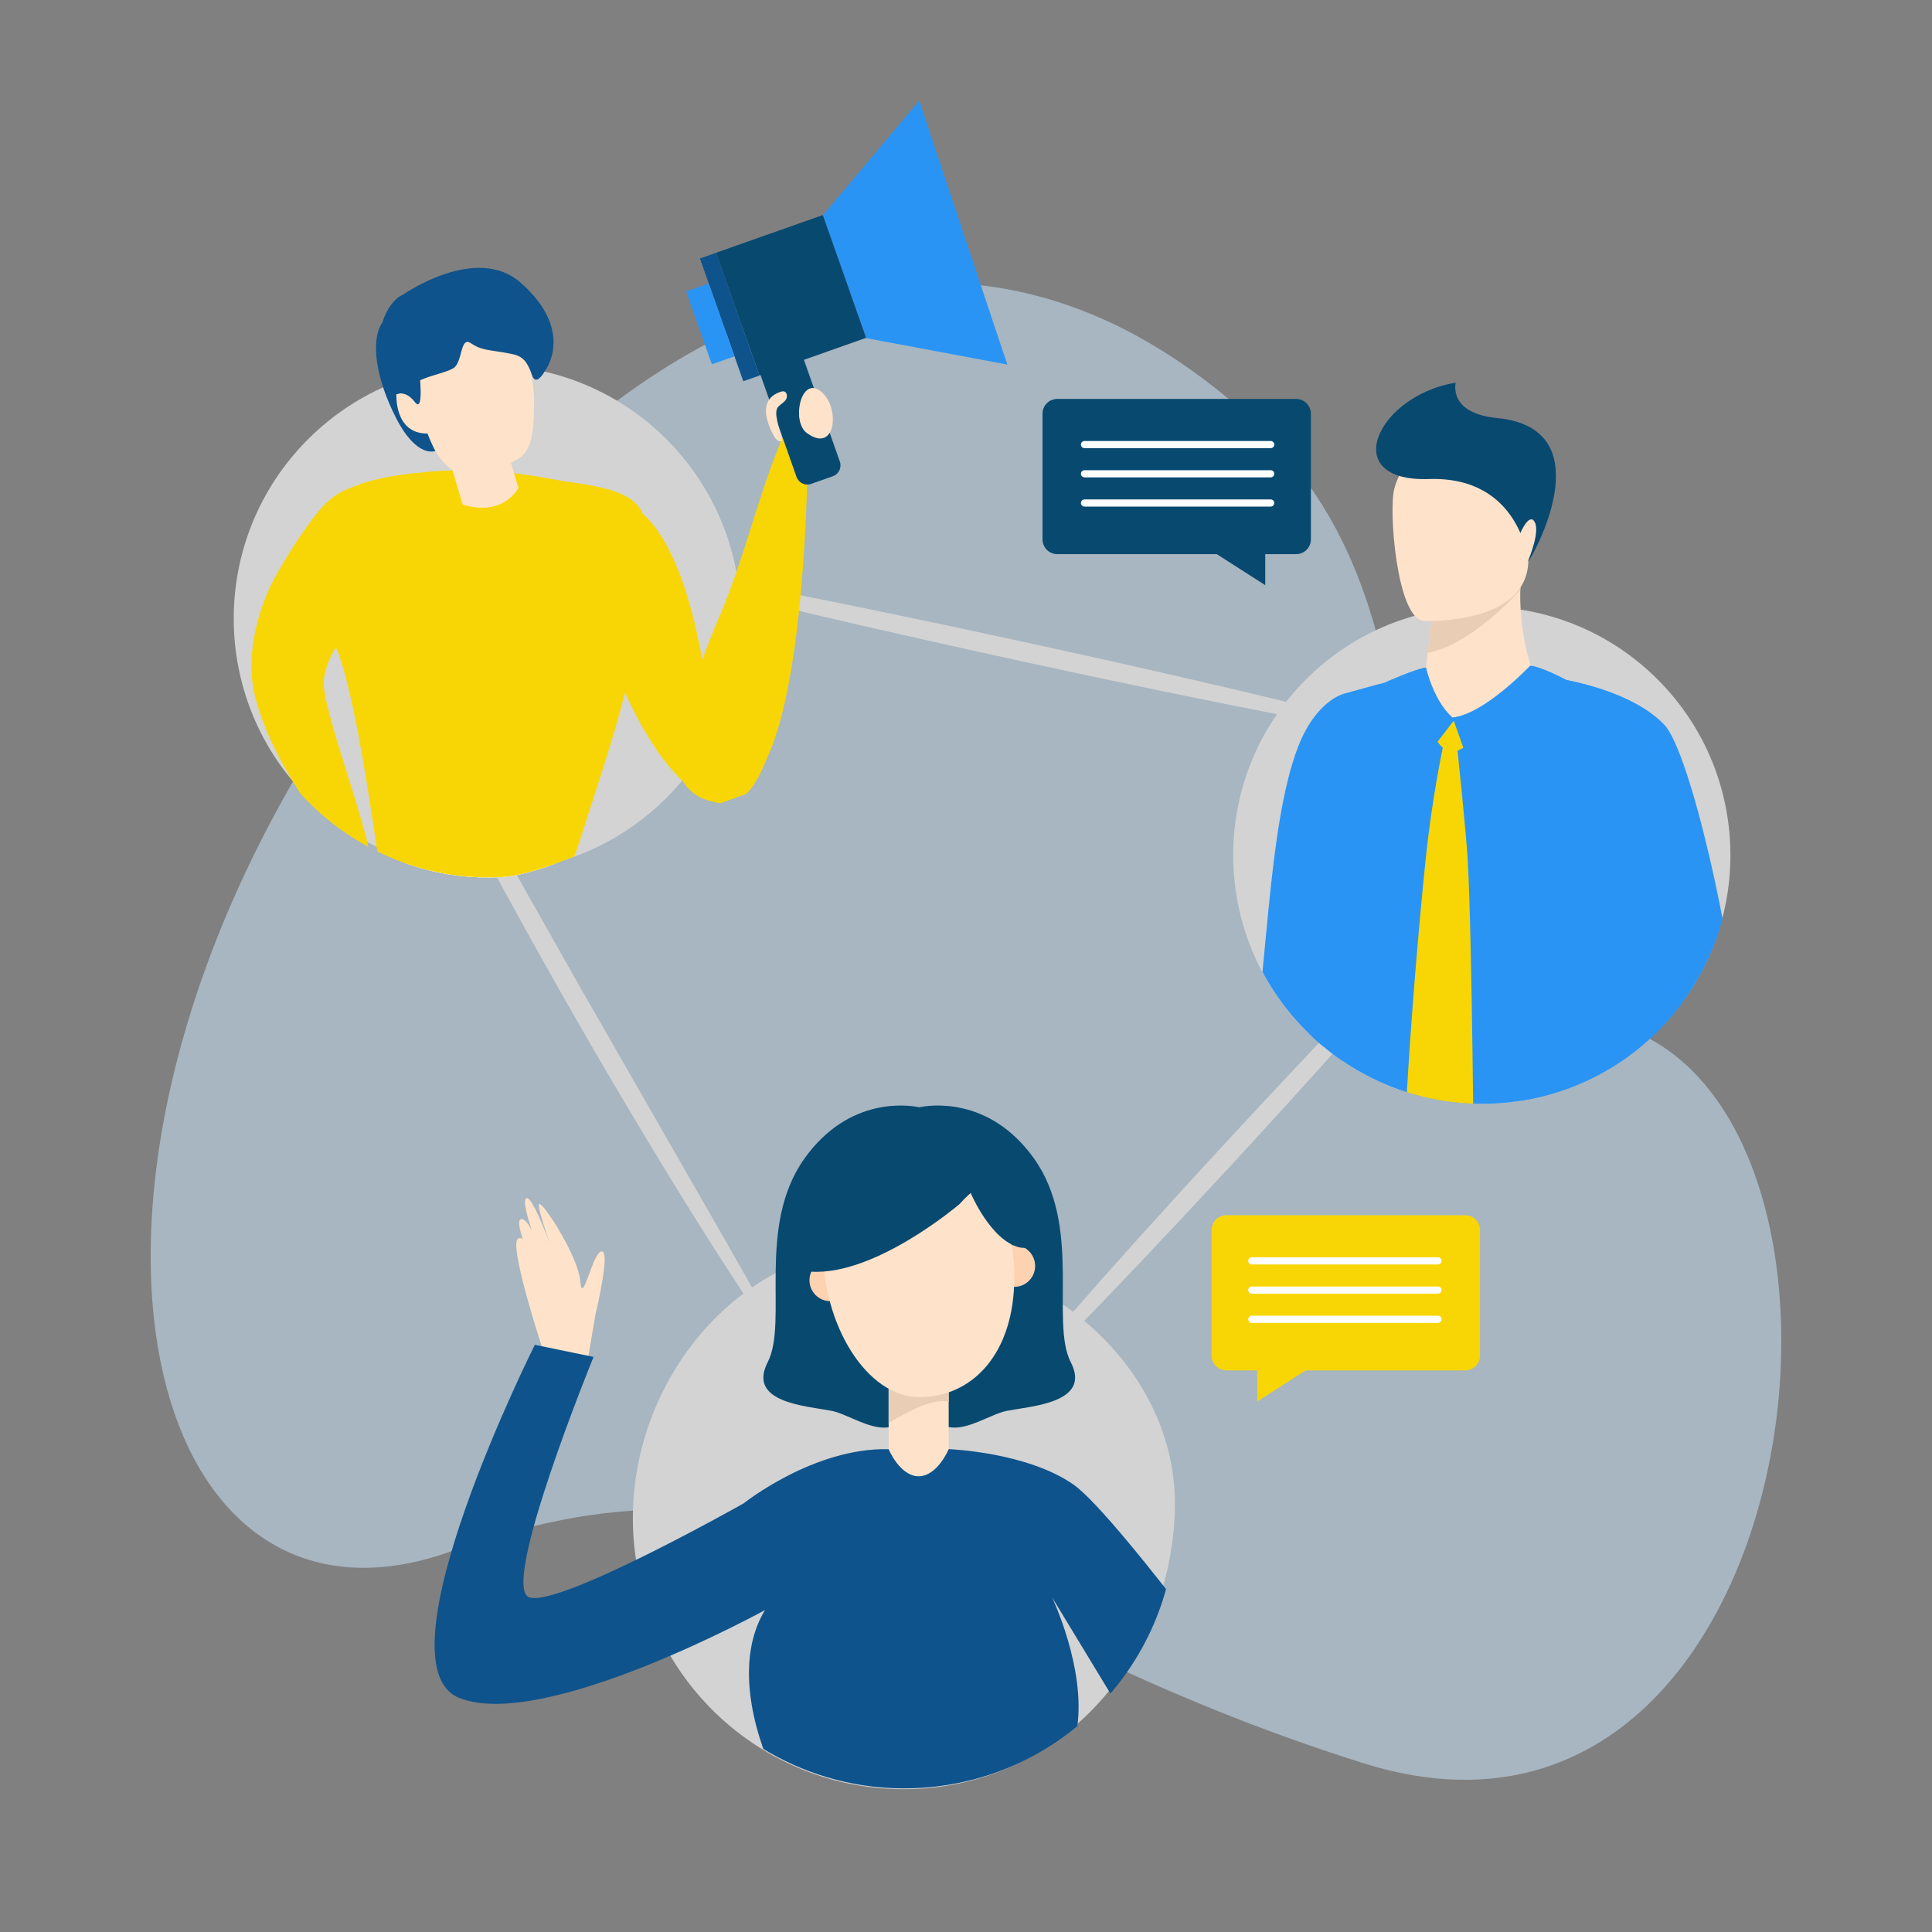 <svg version="1.1" id="Layer_1" xmlns="http://www.w3.org/2000/svg" xmlns:xlink="http://www.w3.org/1999/xlink" x="0px" y="0px" viewBox="0 0 1080 1080" style="enable-background:new 0 0 1080 1080;" xml:space="preserve">
<rect x="0" y="0" width="1080" height="1080" fill="#808080" stroke="none"/>
<style xmlns="http://www.w3.org/2000/svg" type="text/css">
	.st0{opacity:0.51;fill:#CCE9FF;}
	.st1{fill:#D3D3D3;}
	.st2{clip-path:url(#SVGID_2_);fill:#2A94F4;}
	.st3{clip-path:url(#SVGID_2_);fill:#FEE3CA;}
	.st4{clip-path:url(#SVGID_2_);fill:#f8d605;}
	.st5{clip-path:url(#SVGID_2_);}
	.st6{fill:#2A94F4;}
	.st7{clip-path:url(#SVGID_2_);fill:#EACDB5;}
	.st8{clip-path:url(#SVGID_2_);fill:#084970;}
	.st9{clip-path:url(#SVGID_4_);}
	.st10{fill:#f8d605;}
	.st11{fill:#F49E87;}
	.st12{fill:#222B54;}
	.st13{fill:#FFFFFF;}
	.st14{fill:#BACEDB;}
	.st15{fill:#084970;}
	.st16{fill:#FEE3CA;}
	.st17{fill:#0E538C;}
	.st18{clip-path:url(#SVGID_6_);}
	.st19{fill:#EACDB5;}
	.st20{fill:#FCD2B1;}
	.st21{fill:none;stroke:#FFFFFF;stroke-width:4;stroke-linecap:round;stroke-linejoin:round;stroke-miterlimit:10;}
</style>
<g xmlns="http://www.w3.org/2000/svg">
	<path class="st0" d="M289.89,273.42c0,0,174.5-201.03,367.37-72.45S710.33,491.8,913.4,576.5   c149.79,62.47,92.86,485.74-151.03,409.21s-308.54-191.29-509.9-118.6S-7.06,572.42,289.89,273.42z"/>
	<g>
		<g>
			
				<ellipse transform="matrix(0.707 -0.707 0.707 0.707 -95.365 725.839)" class="st1" cx="828.48" cy="478.03" rx="139" ry="139"/>
		</g>
		<path class="st1" d="M656.72,845.72c-3.3,83.6-64.87,152.78-148.51,154.41c-83.65,1.63-152.78-64.87-154.41-148.51    c-1.63-83.65,65.1-160.82,148.51-154.41C591.29,704.05,659.73,769.44,656.72,845.72z"/>
		
			<ellipse transform="matrix(0.707 -0.707 0.707 0.707 -164.708 293.917)" class="st1" cx="272.43" cy="345.78" rx="141.73" ry="141.73"/>
		<g>
			<path class="st1" d="M810.53,510.8c2.2,2.03-51.51,63.84-119.95,138.05c-68.46,74.23-125.73,132.74-127.93,130.71     c-2.2-2.03,51.5-63.83,119.96-138.06C751.06,567.29,808.33,508.77,810.53,510.8z"/>
		</g>
		<g>
			<path class="st1" d="M782.05,410.01c-0.64,2.92-95.28-15.19-211.37-40.44c-116.13-25.27-209.72-48.11-209.09-51.04     c0.64-2.92,95.26,15.18,211.39,40.45C689.07,384.23,782.69,407.08,782.05,410.01z"/>
		</g>
		<g>
			<path class="st1" d="M437.02,752.39c-1.24,0.77-15.96-20.28-38.26-55.28c-22.3-34.99-52.05-84-83.37-139.01     c-31.32-55.04-58.27-105.65-76.98-142.69c-18.71-37.04-29.29-60.44-28-61.11c1.36-0.71,14.34,21.43,34.75,57.5     c20.4,36.1,48.54,85.91,79.64,140.94c31.43,54.82,59.89,104.45,80.51,140.41C425.91,729.11,438.32,751.58,437.02,752.39z"/>
		</g>
	</g>
	<g>
		<defs>
			<path id="SVGID_1_" d="M689.76,486.79c4.84,76.61,70.86,134.8,147.48,129.97c76.61-4.84,134.8-70.86,129.97-147.48     c-4.84-76.61-70.86-285.39-147.48-280.56C743.11,193.56,684.93,410.18,689.76,486.79z"/>
		</defs>
		<clipPath id="SVGID_2_">
			<use xlink:href="#SVGID_1_" xmlns:xlink="http://www.w3.org/1999/xlink" style="overflow:visible;"/>
		</clipPath>
		<path class="st2" d="M647.43,688.41l45.55,15.71c0,0,28.99-59.01,36.05-67.02c8.05-9.14,13.84-79.49,17.49-143.12    c3.18-55.65,4.73-106.16,4.73-106.16s-15.5,3.53-25.63,29.71c-17.35,44.88-17.23,132.5-26.88,177.68    C693.19,621.22,656.81,684.72,647.43,688.41z"/>
		<path class="st2" d="M692.98,704.12c17.37-20.21,28.99-59.01,36.05-67.02c8.05-9.14,46.16-61.09,10.56-142.78    c-17.45,51.66-2.89,79.81-8.38,110.31C725.76,634.88,694.57,683.91,692.98,704.12z"/>
		<path class="st2" d="M930.29,454.09c-0.66-2.71-1.36-5.38-2.11-8c-10.1-35.73-26.57-61.64-52.44-65.88    c-3.25,8.84-34.92,23.52-62.62,22.09c-3.06-0.16-7.57-4.31-7.63-4.33c-21.89-3.09-32.3-14.82-31.27-16.4    c-0.92,0.07-22.98,6.25-22.98,6.25c-19.14,83.72-21.44,130.24,1.6,249.62c8.41,43.61-4.45,67.3-1.6,70.16    c4.99,5,60.13,6.43,104.47,8.15c5.32,0.2,10.58,0.39,15.69,0.56c32.41,1.06,59.11,1.43,59.11,1.43c2.2-2.74,6.25-28.05,9.02-63.67    C943.97,597.17,945.13,513.96,930.29,454.09z"/>
		<path class="st3" d="M860.52,384.23l-26.36,21.84l-40.14-6.2c0.38-3.86,2.38-20.62,4.1-34.91c1.41-11.68,2.64-21.7,2.64-21.7    l47.95-19.19l1.45-0.58c-0.02,0.24-0.03,0.48-0.04,0.72c-0.14,1.92-0.22,3.79-0.26,5.63    C849.04,362.61,860.52,384.23,860.52,384.23z"/>
		<path class="st4" d="M826.94,402.81l-26.41-2.8c0,0-3.31,0.73-2.67,4.88c0.63,4.16,9.34,15.42,12.62,15.98    C813.76,421.44,834.09,410.46,826.94,402.81z"/>
		<g class="st5">
			<path class="st6" d="M797.13,373.18c0,0,4.4,19.62,15.98,29.11l-17.87,23.25c0,0-21.65-25.63-21.02-43.98     C774.23,381.56,791.4,373.86,797.13,373.18z"/>
			<path class="st6" d="M797.13,373.18c0,0,3.35,18.47,14.94,27.96l-17.17,21.14c0,0-18.85-21.91-20.67-40.72     C774.23,381.56,791.4,373.86,797.13,373.18z"/>
			<path class="st6" d="M857.28,373.18c0,0-27.34,25.9-45.21,27.96l12.23,30.54c0,0,53.25-31.55,53.41-50.44     C877.71,381.24,863.06,373.34,857.28,373.18z"/>
			<path class="st6" d="M855.33,372.14c0,0-25.38,26.94-43.26,29l9.91,28.15c0,0,53.62-30.19,53.78-49.08     C875.76,380.2,861.1,372.31,855.33,372.14z"/>
		</g>
		<path class="st2" d="M939.54,654.06c-2.77,35.63-2.02,54.25-13.02,64.72c0,0-22.25,8.38-55.11-2.48    c-11.21-5.73-19.97-13.61-24.31-24.4c-21.65-53.76,19.55-98.44,21.64-134.04c2.09-35.61,34.73-61.61,34.73-61.61    S943.97,597.17,939.54,654.06z"/>
		<path class="st4" d="M814.57,417.79c0,0,5.01,47.24,5.9,63.04c2.5,44.46,3.42,178.09,3.42,178.09s1.32,11.67-6.47,20.97    c-7.79,9.3-15.92,15.67-15.92,15.67s-11.43-10-15.96-28.78c-3.02-12.5,4.22-117.42,11.52-187.31c3.67-35.13,9.73-62.64,9.73-62.64    S812.76,415.79,814.57,417.79z"/>
		<path class="st3" d="M839.77,661.18c0,0-21.29,5.59-28.28,9.43c-6.98,3.84-20.99,22.25-17.85,25.13    c15.77,14.45,18.2-1.57,37.57-6.81c3.52-0.95,19.72-19.03,19.72-19.03L839.77,661.18z"/>
		<path class="st2" d="M875.76,380.2c0,0,36.28,5.9,54.43,24.75c18.15,18.85,48.87,173.14,41.19,194.79    c-7.68,21.64-69.12,65.63-113.1,83.78c0,0-21.64-9.77-23.04-26.53c0,0,74.7-62.83,78.2-79.59    C916.92,560.65,875.76,380.2,875.76,380.2z"/>
		<path class="st7" d="M850.11,324.21c-0.14,1.92-0.22,3.79-0.26,5.63c-9.28,10-31.09,31.32-51.73,35.1    c1.41-11.68,2.64-21.7,2.64-21.7l47.95-19.19L850.11,324.21z"/>
		<path class="st3" d="M795.76,347.11c0,0,57.51,2.63,58.59-33.21c1.09-35.84,9.24-59.63-27.43-62.83    c-36.67-3.19-44.22,10.27-47.49,22.14C776.15,285.09,780.83,345.5,795.76,347.11z"/>
		<path class="st8" d="M854.35,313.9c0,0-4.3-47.82-55.53-46.11c-51.23,1.71-29.07-46.74,14.95-53.88c0,0-4.6,17.07,23.1,19.77    C894.99,239.35,859.51,306.31,854.35,313.9z"/>
		<path class="st3" d="M854,314c0,0,7-16,4-22s-8.11,5.93-8.11,5.93S845,310,847,313S854,314,854,314z"/>
	</g>
	<g>
		<defs>
			<path id="SVGID_3_" d="M131,358c4.84,76.61,73.47,137.05,150.08,132.22c10.75-0.68,25.14-5.56,40.45-11.68     c87.25-34.9,244.99-73.94,240.83-139.8c-2.83-44.81,32.64-218.78-44.9-283.69c-55.03-46.07-222.08,5.14-253.89,7.14     C186.96,67.02,126.16,281.39,131,358z"/>
		</defs>
		<clipPath id="SVGID_4_">
			<use xlink:href="#SVGID_3_" xmlns:xlink="http://www.w3.org/1999/xlink" style="overflow:visible;"/>
		</clipPath>
		<g class="st9">
			<path class="st10" d="M143,391c8.52,31.25,28.46,57.38,37,71c6.36,10.14,5.31,36.04,15.29,43.86     c4.12,3.23,4.94-12.79,10.71-14.86c10.43-3.74-27.06-93.49-25-111c3.61-30.71,50.25-59.06,52-72c1.91-14.11,3.3-22.07-8.07-28.79     c-13.41-7.93-22.44-11.01-35.93-3.21c-12.11,7-29.67,36.24-36,48C153,324,134,358,143,391z"/>
			<path class="st11" d="M237.33,502.35c2.93-1.86,6.08-3.45,9.01-5.31c1.66-1.06,2.94-2.32,3.8-3.71c3.83,1.34,8.1,3.19,12.21,5.76     c11.83,7.39,16.97,17.86,10.72,15.45c-6.26-2.41-13.41-9.82-19.08-9.44c-5.67,0.38,8.96,27.74,13,29.62     c4.04,1.87,6.39,9.02-5.1,5.5c-11.48-3.52-29.11-27.47-30.22-36.07c-0.02-0.18,0-0.34-0.01-0.52     C233.7,503.75,235.72,503.38,237.33,502.35z"/>
			<g>
				<g>
					<path class="st12" d="M223.35,901.99c-5.79-5.32-8.54-9.23-8.54-9.23c-4.54-1.52-27.95,1.55-30.43,3.79       c-2.48,2.23,4.08,11.22,4.08,11.22s7.36-4.6,4.79,4.25c-2.57,8.85,19.68,49.53,24.07,56.06c4.39,6.53-4.39-24.58-4.6-40.03       C212.5,912.61,223.35,901.99,223.35,901.99z"/>
				</g>
			</g>
			<g>
				<g>
					<g>
						<path class="st13" d="M419.3,738.59c14.19-42.51-59.5-184.58-59.5-184.58s-96.68-164.08-118.63-98.89        c-21.95,65.19,73.23,231.6,82.53,243.96c9.3,12.36,6.24,23.76,6.24,23.76c-54.39,34.78-102.58,158.83-102.58,158.83        c11.14,10.97,13.89,13.99,13.89,13.99C266.36,857.61,405.11,781.1,419.3,738.59z"/>
						<path class="st14" d="M241.38,897.25l-0.86-0.94c-0.03-0.03-2.88-3.16-13.85-13.95l-0.47-0.47l0.23-0.6        c0.48-1.24,48.74-124.24,102.63-159.07c0.39-1.95,1.85-11.95-6.14-22.57c-7.47-9.93-104.88-178.94-82.68-244.87        c3.36-9.97,8.7-15.33,15.87-15.9c34.9-2.8,101.7,109.85,104.52,114.65c3.05,5.86,73.76,142.99,59.6,185.39l0,0        c-8.06,24.13-54.69,58.29-99.79,91.33c-34.69,25.41-67.45,49.41-78.38,65.97L241.38,897.25z M290.84,461.54        c-12.73-12.82-25-21.47-34.51-20.71c-6.35,0.51-11.13,5.43-14.23,14.62c-21.96,65.24,74.95,233.17,82.37,243.05        c9.48,12.61,6.54,24.13,6.41,24.62l-0.09,0.36l-0.31,0.2c-51.57,32.98-98.24,148.37-101.97,157.78        c7.59,7.48,11.14,11.13,12.59,12.65c11.74-16.79,44.02-40.44,78.16-65.44c44.86-32.86,91.25-66.84,99.11-90.4l0,0        c13.9-41.63-58.71-182.4-59.44-183.81C358.46,553.64,323.17,494.12,290.84,461.54z"/>
					</g>
				</g>
			</g>
			<g>
				<g>
					<g>
						<path class="st13" d="M224.27,482.55c-53.86,57.97-9.35,162.3,0.58,181.87c15.29,30.14,6.49,58.39,6.49,58.39        c-39.83,114.9,9.88,214.38,9.88,214.38c6.42,9.19,12.38,3.68,12.38,3.68c6.1-63.34,48.85-198.27,71.19-281.05        c20.39-75.56-1.57-162.64-4.73-176.19L224.27,482.55z"/>
						<path class="st14" d="M319.22,483.64c3.08,12.15,24.65,101.9,4.67,175.95c-5.66,20.97-12.61,45.24-19.98,70.94        c-21.82,76.14-46.54,162.41-51.2,209.87c-0.59,0.43-2.15,1.38-4.15,1.15c-2.27-0.26-4.48-1.89-6.5-4.77        c-0.5-0.99-49.07-100.46-9.82-213.68c0.09-0.29,8.73-28.96-6.55-59.09c-9.82-19.37-52.13-127.23-1.29-181.57l-2.29-0.12        c-50.36,65.1-7.97,163.03,1.92,182.53c14.93,29.44,6.52,57.42,6.44,57.67c-39.5,113.95,9.43,214.1,10,215.22        c0.69,0.99,1.4,1.84,2.12,2.58c1.83,1.84,3.77,2.88,5.8,3.1c3.41,0.37,5.75-1.75,5.84-1.84l0.26-0.24l0.03-0.35        c4.54-47.21,29.32-133.66,51.18-209.93c7.37-25.7,14.32-49.98,19.99-70.97c20.09-74.46-1.25-161.62-4.68-176.43H319.22z"/>
					</g>
				</g>
			</g>
			<g>
				<g>
					<path class="st12" d="M270.36,956.11c-13.94-6.99-18.18-21.86-18.18-21.86c-7.58,2.83-12.42,3.52-12.42,3.52       c-3.57,3.45-12.19,26.32-11.4,29.63c0.8,3.31,12.03,1.48,12.03,1.48s-0.55-8.88,6.13-2.41c6.68,6.47,53.94,5.02,61.92,4.03       C316.44,969.53,284.29,963.1,270.36,956.11z"/>
				</g>
			</g>
			<g>
				<g>
					<path class="st10" d="M310.84,268.22c-20.57-4.03-41.6-6.14-62.56-5.1c-2.35,0.12-4.71,0.27-7.06,0.47       c-19.87,1.67-46.78,4.68-60.9,19.69c-10.87,11.55-17.36,28.4-15.26,44.34c2.11,15.97,19.41,23.45,24.66,38.99       c12.47,36.93,22.05,121.12,24.15,126.57c0,0,55.72,43,99.86,1.58c4.34-4.08,12.9-32.86,14.98-39.25       c3.49-10.7,7-21.4,10.34-32.15c6.87-22.15,13.14-44.55,17.07-67.43c3.22-18.72,10.25-50.41,3.15-68.73       C353.4,271.99,325.2,271.04,310.84,268.22z"/>
				</g>
			</g>
			<path class="st10" d="M348.62,281.15c0,0-35.8,13.98-5.62,90.85c30.18,76.86,60.65,77.05,60.65,77.05s2.92-10.86-12.58-88.17     C375.58,283.56,348.62,281.15,348.62,281.15z"/>
			<g>
				<g>
					<path class="st10" d="M437.27,244.94c0.03,0.03-0.07,0.24-0.08,0.25c-13.97,33.33-20.9,66.6-35.19,99.81       c-8.34,19.37-14.17,37.04-21,57c-7.71,22.51-2.05,43.35,19.54,46.53c17.33,2.55,22.87-12.19,29.46-27.53       c21.8-50.72,21.56-172.82,21.56-172.82C444.55,250.07,437.27,244.94,437.27,244.94z"/>
				</g>
			</g>
			<path class="st15" d="M453.45,270.5l12.12-4.28c3.34-1.18,5.09-4.84,3.91-8.19l-22.85-64.72c-1.18-3.34-4.85-5.09-8.19-3.91     l-12.12,4.28c-3.34,1.18-5.09,4.84-3.91,8.19l22.85,64.72C446.44,269.93,450.11,271.68,453.45,270.5z"/>
			<g>
				<g>
					<path class="st16" d="M457.69,217.96c-10.39-6.38-15.15,17.89-6.68,24.08C468.03,254.51,469.96,225.51,457.69,217.96z"/>
				</g>
			</g>
			<g>
				<g>
					<path class="st16" d="M434.97,237.5c-0.56-2.9-2.12-7.83,0.16-10.22c1.29-1.36,3.08-2.25,4.14-3.8c1.06-1.55,0.83-4.25-1-4.68       c-0.63-0.15-1.28,0.02-1.89,0.22c-11.86,3.91-8.67,15.41-4.04,24.16c0.6,1.13,1.29,2.27,2.35,2.98       c0.78,0.53,1.63,0.72,2.51,0.43C437.41,243.73,435.54,240.44,434.97,237.5z"/>
				</g>
			</g>
			<polygon class="st6" points="484.21,189.02 563.09,203.78 513.85,56.28 459.99,120.39    "/>
			
				<rect x="410.64" y="128.86" transform="matrix(-0.943 0.333 -0.333 -0.943 914.334 173.621)" class="st15" width="63.27" height="72.78"/>
			
				<rect x="403.13" y="141" transform="matrix(-0.943 0.333 -0.333 -0.943 851.654 208.651)" class="st17" width="9.59" height="72.78"/>
			
				<rect x="390.37" y="159.63" transform="matrix(-0.943 0.333 -0.333 -0.943 831.86 219.717)" class="st6" width="13.42" height="43.18"/>
			<g>
				<path class="st16" d="M280.88,177.29c-10.17-8.49-23.65-4.93-34.61,0.02c-13.35,6.02-21.17,19.49-18.83,34.09      c0,0-7.45-4.76-7.03,12.31c0.42,17.06,13.85,20.04,18.55,18.65c0,0,4.69,14.59,13.9,20.21l5.78,19.47      c23.02,7.1,31.16-9.26,31.16-9.26l-4.17-14.04c1.69-0.88,3.31-1.8,4.74-2.74c8.23-5.42,7.95-20.16,8.17-28.87      c0.03-1.23,0.04-2.46,0.01-3.69c-0.24-11.25-2.88-22.46-7.8-32.59C288.29,185.78,285.2,180.9,280.88,177.29z"/>
			</g>
			<g>
				<path class="st17" d="M304.48,207.59c0,0-4.77,8.74-7,2.28c-3.94-11.37-7.53-11.32-16.3-12.89c-8.77-1.57-12.18-1.22-18.08-5.18      c-5.9-3.96-4.49,10.85-9.6,14c-3.88,2.39-11.89,3.75-18.65,6.76c0.48,6.08,0.92,17.23-2.98,12.15      c-3.31-4.31-6.53-4.91-8.47-4.77c-0.63,0.28-1.22,0.42-1.8,0.41c-0.01,0.01-0.03,0.02-0.03,0.02s-1.26,22.18,17.39,21.98      c0,0,2.73,7,4.45,9.7c0,0-10.15,4.65-21.97-18.32c-11.08-21.52-14.62-43.13-7.74-53.38c2.56-8.14,7.24-13.9,11.38-15.5      c0,0,40.93-28.85,65.93-6.85C322.03,185.31,304.48,207.59,304.48,207.59z"/>
			</g>
		</g>
	</g>
	<g>
		<defs>
			<path id="SVGID_5_" d="M231.73,716.31c0.8,12.64-45.72,281.22,18.37,283.69c55.84,2.15,106.66-58.28,122.46-68.37     c2.34-1.49,2.04-4.08,3.06-5.1c0.08-0.08,0.14,0.19,0.2,0.29c28.39,46.59,81.02,76.27,139.25,72.59     c83.65-5.28,147.17-77.37,141.89-161.01c-5.28-83.64-77.37-311.58-161.01-306.3C412.3,537.37,226.45,632.66,231.73,716.31z"/>
		</defs>
		<clipPath id="SVGID_6_">
			<use xlink:href="#SVGID_5_" xmlns:xlink="http://www.w3.org/1999/xlink" style="overflow:visible;"/>
		</clipPath>
		<g class="st18">
			<path class="st15" d="M598.57,761.48c-11.64-22.66,6.65-76.14-20.79-114.2c-24.87-34.5-57.94-29.54-63.92-28.31     c-5.98-1.23-39.05-6.19-63.92,28.31c-27.44,38.07-9.15,91.54-20.79,114.2c-11.64,22.66,21.62,24.47,35.76,27.19     s40.75,26.28,46.57-13.6c1.04-7.1,1.81-16.62,2.38-27.47c0.57,10.84,1.34,20.37,2.38,27.47c5.82,39.88,32.43,16.31,46.57,13.6     S610.22,784.14,598.57,761.48z"/>
			<rect x="496.75" y="763.66" class="st16" width="33.57" height="76.74"/>
			<path class="st19" d="M496.75,771.69v23.86c0,0,22.97-15.03,33.57-11.93v-13.58L496.75,771.69z"/>
			<circle class="st20" cx="566.98" cy="707.69" r="11.67"/>
			<circle class="st20" cx="464.17" cy="715.69" r="11.67"/>
			<path class="st16" d="M567,714c0,42.71-23.47,67-53,67c-29.53,0-54-40.29-54-83s24.01-71.63,53.54-71.63     C543.06,626.37,567,671.29,567,714z"/>
			<path class="st15" d="M536.53,672.96c0,0-50.14,42.97-86.74,37.52s25.34-90.77,52.51-87.51c27.17,3.26,53.79,6.52,67.92,51.62     C570.22,674.59,561.52,644.7,536.53,672.96z"/>
			<path class="st15" d="M542.63,666.92c0,0,11.09,26.43,27.22,30.37s-1.85-36.82-11.1-47.48     C549.5,639.14,542.63,666.92,542.63,666.92z"/>
			<path class="st16" d="M302.82,752.55c0,0-19.1-58.27-13-60.31s10.75,20.29,10.75,20.29s-14.82-30.75-9.01-31.04     c5.81-0.29,13.95,28.77,13.95,28.77s-15.4-38.07-11.34-40.39c1.08-0.62,2.84,1.76,4.84,5.59c5.53,10.58,12.89,32.23,12.89,32.23     s-12.5-33.47-10.46-34.63c2.03-1.16,21.8,29.07,22.96,43.31s6.69-16.28,11.92-16.86c5.23-0.58-3.49,35.46-3.49,35.46l-3.89,22.97     l-15.64,24.98h-10.12L302.82,752.55z"/>
			<path class="st17" d="M415.68,840.4c0,0,39.22-31.33,81.08-30.29c0,0,6.3,15.16,16.79,15.13c10.49-0.03,16.79-15.16,16.79-15.16     s43.71,1.59,69.75,19.82c26.05,18.23,126.58,158.35,126.58,158.35h-80.74l-57.82-95.33c0,0,18.81,39.4,14.06,72.37     c-1.61,11.17-8.16,20.41-8.16,20.41l-79.6,46.94L431.82,990c0,0-26.57-53.16-4.17-89.96c0,0-123.45,67.9-170.86,49.14     c-47.4-18.75,42.19-197.42,42.19-197.42l32.82,6.77c0,0-52.61,128.66-35.94,134.39C312.54,898.66,415.68,840.4,415.68,840.4z"/>
		</g>
	</g>
	<g>
		<path class="st15" d="M724.54,223.01H591.01c-4.55,0-8.24,3.69-8.24,8.24v70.27c0,4.55,3.69,8.24,8.24,8.24h89.18l27.09,17.35    v-17.35h17.28c4.55,0,8.24-3.69,8.24-8.24v-70.27C732.78,226.7,729.09,223.01,724.54,223.01z"/>
		<line class="st21" x1="606.24" y1="248.52" x2="710.33" y2="248.52"/>
		<line class="st21" x1="606.24" y1="264.85" x2="710.33" y2="264.85"/>
		<line class="st21" x1="606.24" y1="281.18" x2="710.33" y2="281.18"/>
	</g>
	<g>
		<g>
			<path class="st10" d="M685.55,679.32h133.54c4.55,0,8.24,3.69,8.24,8.24v70.27c0,4.55-3.69,8.24-8.24,8.24h-89.18l-27.09,17.35     v-17.35h-17.28c-4.55,0-8.24-3.69-8.24-8.24v-70.27C677.31,683.01,681,679.32,685.55,679.32z"/>
		</g>
		<g>
			<path class="st13" d="M699.76,706.83h104.09c1.1,0,2-0.9,2-2s-0.9-2-2-2H699.76c-1.1,0-2,0.9-2,2S698.66,706.83,699.76,706.83z"/>
		</g>
		<g>
			<path class="st13" d="M699.76,723.16h104.09c1.1,0,2-0.9,2-2s-0.9-2-2-2H699.76c-1.1,0-2,0.9-2,2S698.66,723.16,699.76,723.16z"/>
		</g>
		<g>
			<path class="st13" d="M699.76,739.49h104.09c1.1,0,2-0.9,2-2s-0.9-2-2-2H699.76c-1.1,0-2,0.9-2,2S698.66,739.49,699.76,739.49z"/>
		</g>
	</g>
</g>
</svg>